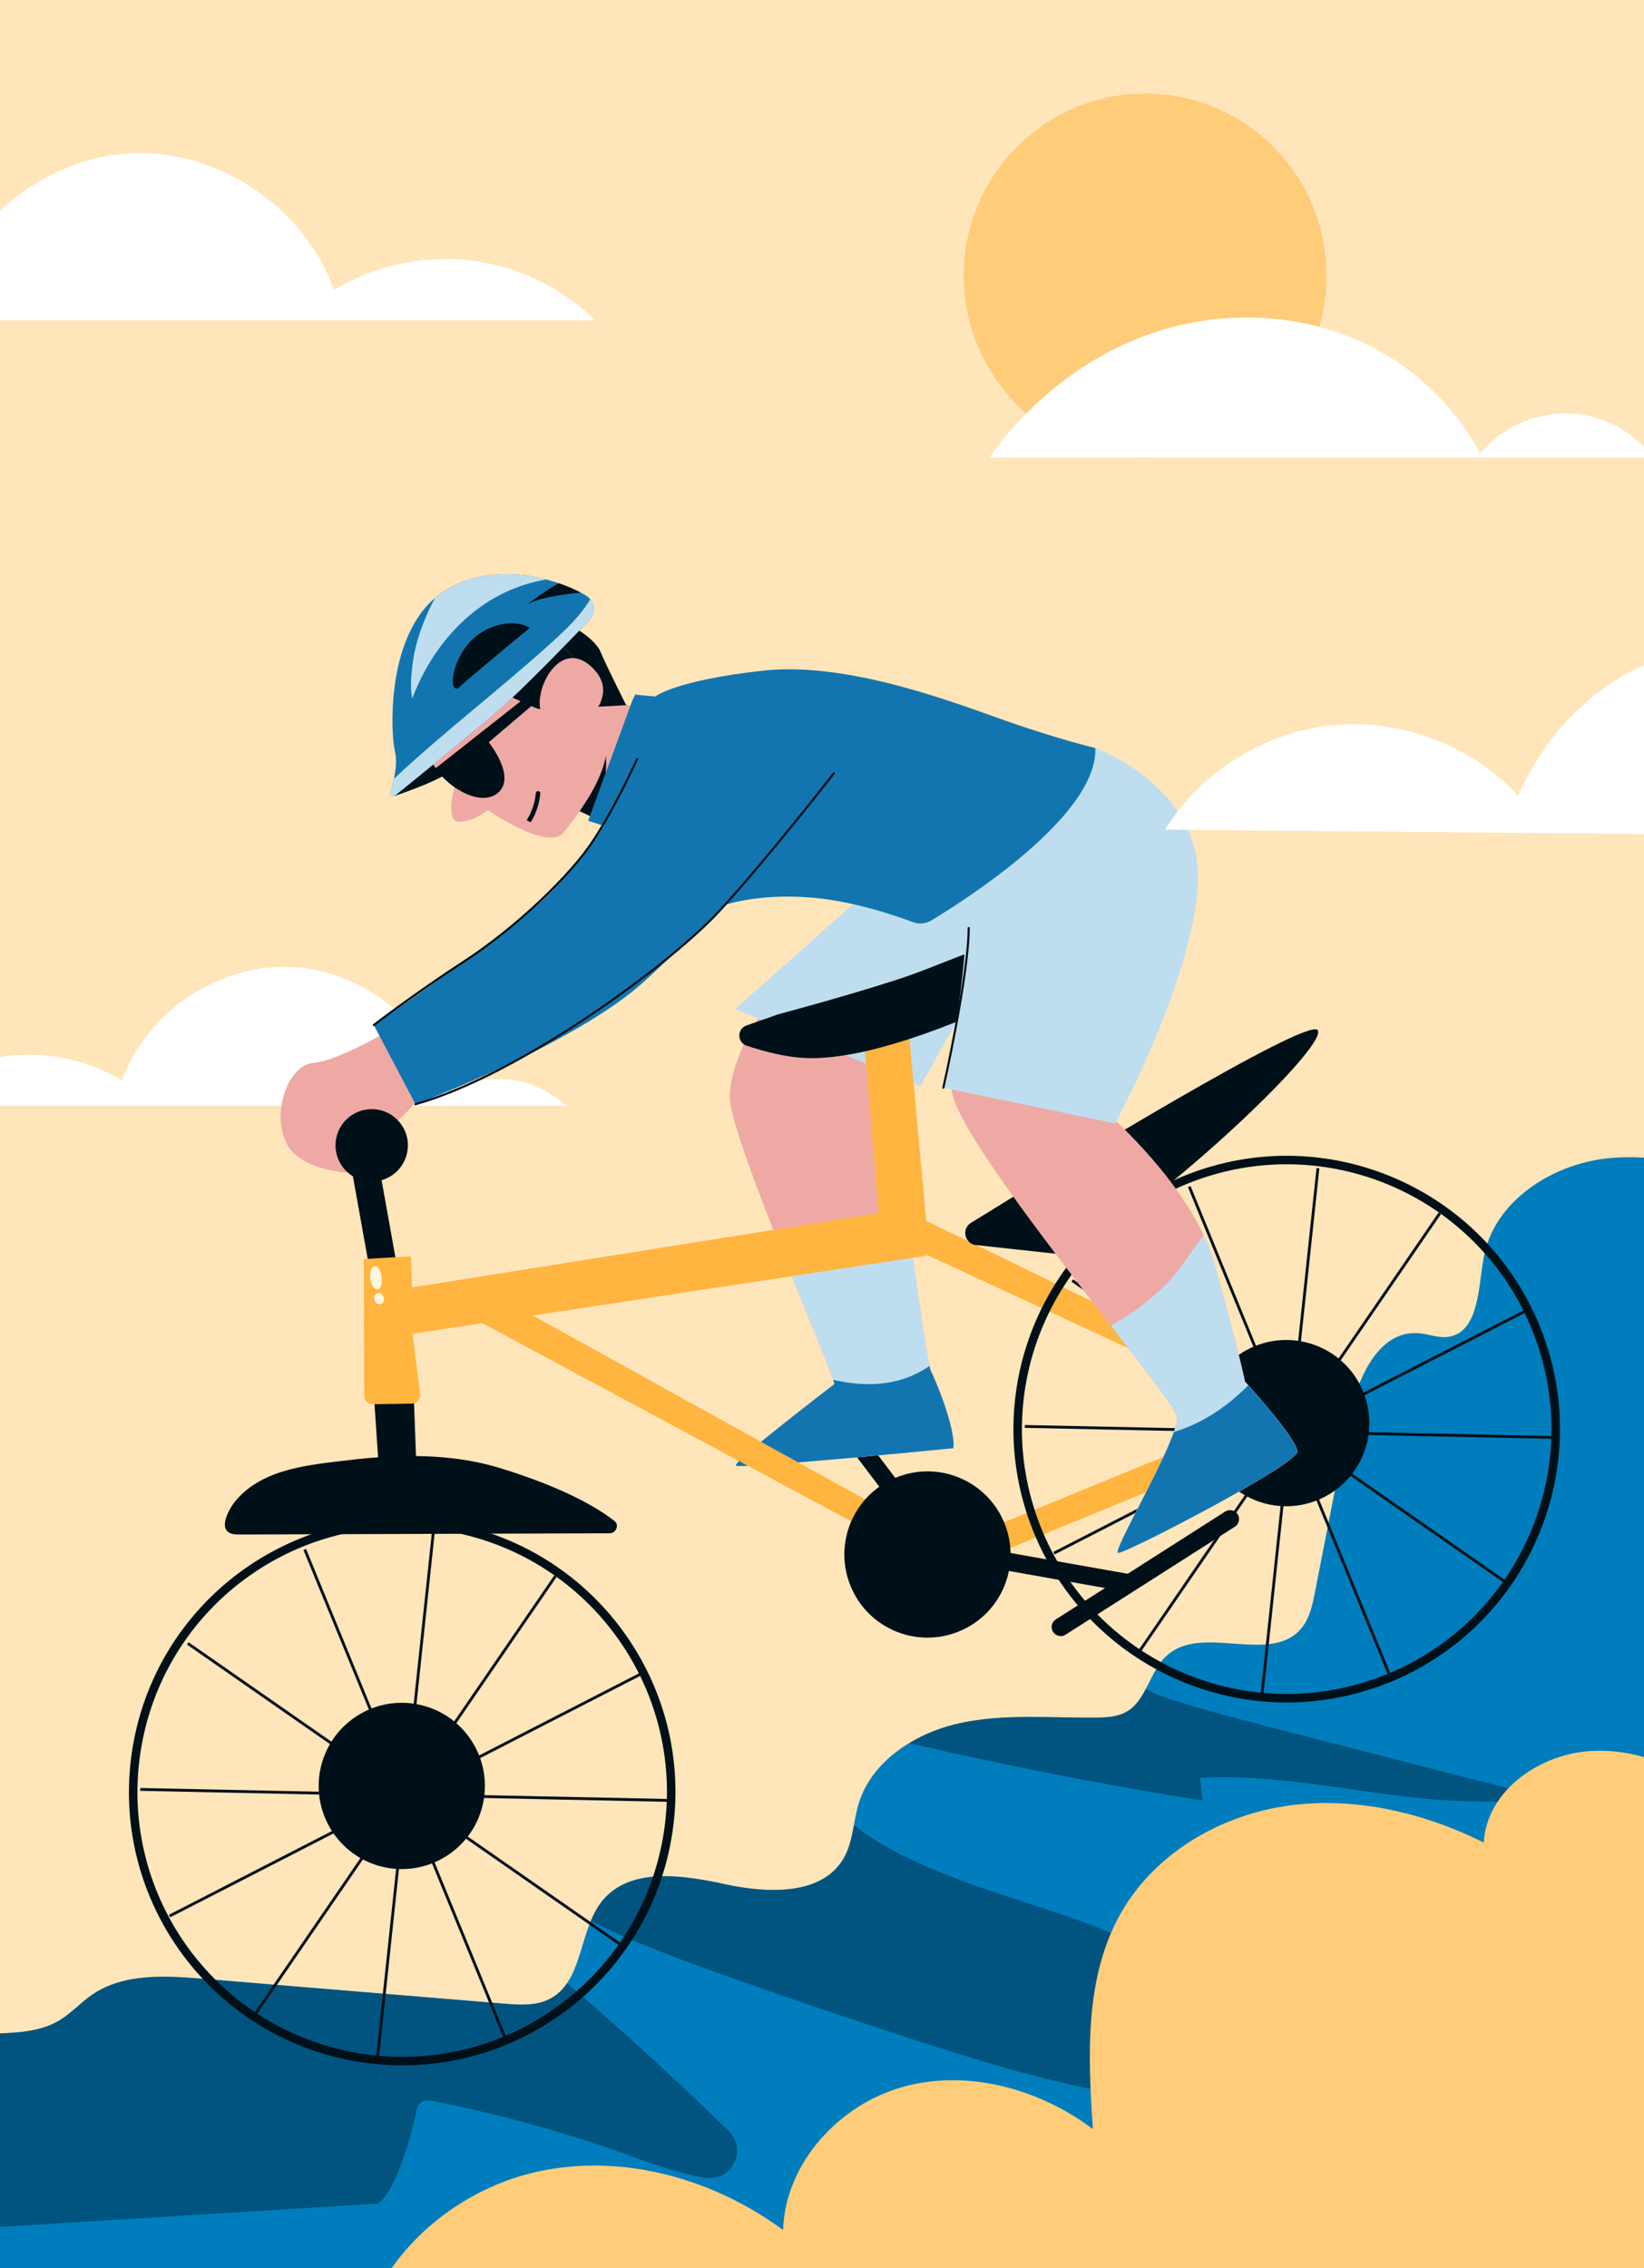 <svg width="580" height="800" viewBox="0 0 580 800" fill="none" xmlns="http://www.w3.org/2000/svg">
<rect x="0" y="0" width="580" height="800" fill="#333333" stroke="none"/>
<g clip-path="url(#clip0_408_6137)">
<rect width="580" height="800" fill="#FFE5BA"/>
<path d="M210 113H-70C-66.02 109.64 -61.667 106.796 -56.885 104.786C-45.087 99.789 -30.397 100.334 -20.489 108.462C-12.815 78.622 15.678 55.444 46.376 54.066C77.073 52.687 107.513 73.193 117.822 102.259C134.201 92.35 154.389 88.99 173.06 93.039C186.92 96.055 199.834 103.12 210 113Z" fill="white"/>
<path d="M-34 390H200C196.674 387.209 193.036 384.848 189.039 383.178C179.18 379.028 166.903 379.481 158.623 386.231C152.209 361.448 128.398 342.199 102.743 341.054C77.089 339.91 51.65 356.94 43.035 381.079C29.346 372.85 12.475 370.059 -3.129 373.422C-14.711 375.927 -25.504 381.795 -34 390Z" fill="white"/>
<path d="M-38.208 717.099L-33 801L581 801L589.281 493.699C594.228 465.218 594.825 436.985 591.565 409.701C583.491 408.267 575.364 407.697 567.186 408.544C547.197 410.642 526.884 423.921 523.413 443.72C521.513 454.66 521.616 470.287 510.612 471.549C507.242 471.936 503.958 470.523 500.608 470.233C485.897 468.973 478.418 487.234 475.613 501.708C471.694 521.657 467.807 541.61 463.92 561.564C463.018 566.2 461.983 571.04 458.869 574.612C447.957 587.095 424.119 572.754 411.769 583.821C408.249 586.934 406.434 591.606 404.186 595.782C402.491 599.017 400.545 602.015 397.391 603.766C394.195 605.575 390.406 605.759 386.739 605.802C370.739 606.002 354.51 604.349 338.834 607.715C332.578 609.057 326.304 611.432 320.762 614.809C312.445 619.809 305.729 626.965 302.933 636.162C302.182 638.623 301.703 641.195 301.261 643.741C300.499 647.754 299.743 651.736 297.736 655.273C290.169 668.629 270.845 667.831 255.834 664.576C240.822 661.321 222.335 658.498 212.571 670.339C210.804 672.493 209.502 674.955 208.398 677.581C205.374 684.925 204.151 693.456 200.06 699.481C198.54 701.711 196.659 703.586 194.127 704.928C189.268 707.549 183.38 707.141 177.885 706.705L71.282 697.904C58.003 696.795 43.536 695.999 32.511 703.54C28.431 706.329 25.116 710.125 20.856 712.656C14.609 716.364 7.062 716.931 -0.205 717.191C-12.818 717.656 -25.506 717.427 -38.208 717.099Z" fill="#007DBC"/>
<path opacity="0.37" d="M208.398 677.58C225.62 686.012 243.777 692.599 261.909 698.954C281.475 705.818 301.143 712.473 320.88 718.913C348.499 727.888 376.441 736.498 405.272 740.178C407.997 740.522 411.396 740.529 412.75 738.141C405.251 731.722 398.085 724.875 391.378 717.622C390.477 716.656 389.535 715.553 389.476 714.215C389.395 711.513 392.787 710.256 395.449 709.844C408.677 707.705 421.934 705.96 435.257 704.582C433.315 704.763 427.038 699.139 425.162 698.003C421.406 695.764 417.534 693.634 413.639 691.63C406.149 687.77 398.451 684.361 390.678 681.197C363.696 670.228 332.213 663.917 307.509 648.227C305.295 646.806 303.259 645.286 301.261 643.741C300.499 647.754 299.743 651.735 297.736 655.273C290.169 668.629 270.845 667.831 255.834 664.576C240.822 661.32 222.335 658.498 212.571 670.339C210.804 672.493 209.502 674.955 208.398 677.58Z" fill="#001018"/>
<path opacity="0.37" d="M320.762 614.808C355.003 622.764 389.515 629.536 424.213 635.045L423.397 627.066C450.522 625.462 477.365 632.198 504.452 634.539C514.534 635.415 524.661 635.652 534.761 635.302C536.944 635.227 537.259 632.108 535.154 631.549L450.367 609.761C437.847 606.518 425.322 603.306 412.985 599.382C409.886 598.39 406.994 597.143 404.186 595.781C402.491 599.017 400.545 602.014 397.391 603.766C394.195 605.575 390.406 605.758 386.739 605.802C370.739 606.002 354.51 604.349 338.834 607.714C332.578 609.056 326.304 611.431 320.762 614.808Z" fill="#001018"/>
<path opacity="0.37" d="M-38.208 717.1L-41.5 788L133.351 777.211L133.462 777.133C136.637 774.511 138.531 770.695 140.099 766.887C142.979 760.003 145.163 752.837 146.692 745.525C146.96 743.984 147.386 742.277 148.672 741.399C149.952 740.553 151.655 740.817 153.158 741.11C176.349 745.753 199.25 752.063 221.536 760.047C230.285 763.186 239.478 766.564 248.632 768.121C258.031 769.754 263.88 758.27 257.069 751.614C238.66 733.616 219.627 716.223 200.06 699.482C198.539 701.711 196.659 703.587 194.127 704.928C189.267 707.549 183.379 707.142 177.885 706.706L71.282 697.904C58.003 696.796 43.536 695.999 32.51 703.541C28.431 706.33 25.116 710.126 20.855 712.656C14.609 716.364 7.062 716.932 -0.205 717.191C-12.818 717.656 -25.506 717.428 -38.208 717.1Z" fill="#001018"/>
<path d="M331.788 551.376C332.637 551.523 333.546 551.325 334.258 550.769C335.671 549.719 335.926 547.69 334.871 546.309L302.586 503.783C301.505 502.364 299.508 502.115 298.127 503.17C296.714 504.22 296.459 506.248 297.514 507.63L329.798 550.156C330.297 550.825 331.034 551.245 331.788 551.376Z" fill="#001018"/>
<path d="M149.916 384.516C149.916 384.516 142.383 394.51 139.765 395.415C137.109 396.347 121.541 395.553 120.961 402.059C120.382 408.565 126.63 413.795 126.63 413.795C126.63 413.795 106.176 414.096 100.948 402.987C95.721 391.878 101.854 375.585 110.525 374.889C119.195 374.193 136.392 363.935 136.392 363.935L149.922 384.485L149.916 384.516Z" fill="#EEA9A5"/>
<path d="M131.068 451.451L122.953 406.258L132.517 404.518L140.809 450.746L131.068 451.451Z" fill="#001018"/>
<path d="M142.402 397.945C145.727 404.158 143.377 411.91 137.164 415.235C130.952 418.561 123.199 416.21 119.874 409.997C116.549 403.785 118.899 396.032 125.112 392.707C131.324 389.382 139.077 391.733 142.402 397.945Z" fill="#001018"/>
<path d="M278.198 447.31C286.43 467.782 294.038 485.879 294.384 488.174C294.384 488.174 258.654 515.453 259.636 516.886C260.623 518.289 336.346 510.78 336.346 510.78C337.193 503.479 329.547 485.602 328.293 483.312C327.677 482.201 324.723 462.29 321.657 441.161C318.335 418.336 314.902 394.099 314.191 390.737C312.845 384.317 321.568 369.705 321.568 369.705L268.747 357.227C268.747 357.227 257.733 373.093 257.446 386.677C257.285 394.13 268.202 422.452 278.198 447.31Z" fill="#EEA9A5"/>
<path d="M259.636 516.887C260.623 518.289 336.346 510.781 336.346 510.781C337.193 503.479 329.547 485.603 328.293 483.312C328.226 483.139 328.088 482.629 327.916 481.757C326.844 476.551 324.303 459.302 321.657 441.161C315.829 441.153 309.813 443.346 304.377 444.442C295.757 446.151 286.987 446.862 278.198 447.311C285.434 465.311 292.18 481.476 293.964 486.676C294.195 487.397 294.334 487.906 294.384 488.174C294.384 488.174 258.654 515.453 259.636 516.887Z" fill="#BEDEEF"/>
<path d="M259.636 516.886C260.623 518.288 336.347 510.779 336.347 510.779C337.194 503.478 329.547 485.601 328.293 483.311C328.226 483.138 328.088 482.628 327.916 481.756C327.215 482.249 326.514 482.743 325.866 483.116C322.042 485.367 317.888 486.912 313.456 487.632C307.017 488.716 300.38 488.146 293.965 486.675C294.196 487.395 294.334 487.905 294.384 488.173C294.384 488.173 258.654 515.452 259.636 516.886Z" fill="#1375AF"/>
<path d="M320.635 301.438L259.367 355.857L324.608 383.154L369.188 304.367L320.635 301.438Z" fill="#BEDEEF"/>
<path d="M131.969 493.06L134.523 530.746L147.365 529.9L145.908 490.559L131.969 493.06Z" fill="#001018"/>
<path d="M327.34 436.967L320.744 365.126L304.946 368.082L310.922 438.455L327.34 436.967Z" fill="#FFB53F"/>
<path d="M274.04 357.888C274.04 357.888 296.032 352.09 315.751 345.768C328.163 341.803 339.399 336.403 347.672 334.084C355.334 331.917 361.95 340.255 357.785 347.078C355.562 350.74 351.266 354.592 343.365 357.948C320.364 367.684 299.341 373.682 284.757 373.189C277.283 372.96 269.335 370.802 263.369 368.794C260.004 367.659 259.995 362.865 263.339 361.697L274.066 357.925L274.04 357.888Z" fill="#001018"/>
<path d="M128.507 492.297L128.333 444.078L144.952 443.111L145.344 454.093L318.368 426.535L458.991 494.712C462.813 496.574 462.434 502.111 458.412 503.453L327.394 442.805L145.584 470.424L148.208 491.671C148.416 493.455 147.042 495.03 145.253 495.076L131.55 495.286C129.86 495.317 128.48 493.943 128.475 492.291L128.507 492.297Z" fill="#FFB53F"/>
<path d="M457.744 494.431L326.111 548.448L329.614 556.99L457.234 504.641C461.663 502.82 461.952 496.684 457.776 494.437L457.744 494.431Z" fill="#FFB53F"/>
<path d="M162.255 462.439L333.91 554.628L339.318 547.73L172.981 455.688L164.275 461.624" fill="#FFB53F"/>
<path d="M354.335 537.157C360.475 552.149 353.324 569.269 338.332 575.408C323.34 581.548 306.221 574.397 300.081 559.405C293.941 544.413 301.092 527.293 316.084 521.154C331.076 515.014 348.196 522.165 354.335 537.157Z" fill="#001018"/>
<path d="M365.695 538.929C346.44 490.188 370.343 435.067 419.084 415.812C467.825 396.557 522.947 420.46 542.202 469.201C561.457 517.943 537.554 573.064 488.812 592.319C440.071 611.574 384.95 587.671 365.695 538.929Z" stroke="#001018" stroke-width="3" stroke-miterlimit="10"/>
<path d="M480.913 490.814C487.053 505.805 479.901 522.925 464.909 529.065C449.918 535.205 432.798 528.054 426.658 513.062C420.518 498.07 427.67 480.95 442.661 474.81C457.653 468.671 474.773 475.822 480.913 490.814Z" fill="#001018"/>
<path d="M419.567 418.529L490.574 591.62" stroke="#001018" stroke-miterlimit="10"/>
<path d="M464.965 412.037L445.182 598.082" stroke="#001018" stroke-miterlimit="10"/>
<path d="M507.964 427.926L402.146 582.219" stroke="#001018" stroke-miterlimit="10"/>
<path d="M538.29 462.339L371.852 547.811" stroke="#001018" stroke-miterlimit="10"/>
<path d="M548.601 507.006L361.545 503.111" stroke="#001018" stroke-miterlimit="10"/>
<path d="M531.852 558.503L378.289 451.646" stroke="#001018" stroke-miterlimit="10"/>
<path d="M375.692 442.548L344.352 439.145C340.316 438.703 339.098 433.407 342.575 431.29C373.376 412.255 461.433 358.539 464.872 363.346C469.039 369.187 402.901 430.952 375.723 442.553L375.692 442.548Z" fill="#001018"/>
<path d="M125.654 725.553C74.02 716.585 39.434 667.457 48.402 615.823C57.371 564.19 106.499 529.603 158.132 538.572C209.766 547.541 244.352 596.668 235.384 648.302C226.415 699.935 177.287 734.522 125.654 725.553Z" stroke="#001018" stroke-width="3" stroke-miterlimit="10"/>
<path d="M118.075 647.212C108.519 634.138 111.37 615.793 124.443 606.236C137.517 596.679 155.863 599.53 165.419 612.604C174.976 625.678 172.125 644.024 159.051 653.58C145.978 663.137 127.632 660.286 118.075 647.212Z" fill="#001018"/>
<path d="M107.526 546.525L178.533 719.615" stroke="#001018" stroke-miterlimit="10"/>
<path d="M152.919 540.064L133.136 726.109" stroke="#001018" stroke-miterlimit="10"/>
<path d="M195.955 555.926L90.136 710.22" stroke="#001018" stroke-miterlimit="10"/>
<path d="M226.249 590.334L59.811 675.806" stroke="#001018" stroke-miterlimit="10"/>
<path d="M236.554 635.034L49.498 631.138" stroke="#001018" stroke-miterlimit="10"/>
<path d="M219.842 686.504L66.249 579.641" stroke="#001018" stroke-miterlimit="10"/>
<path d="M80.672 533.148C81.469 531.538 82.502 530.066 83.317 529.106C93.019 517.805 109.415 516.637 123.306 514.97C140.804 512.86 159.28 512.572 176.288 517.761C199.074 524.73 211 531.951 216.735 536.412C218.592 537.836 217.397 540.802 214.968 540.801C214.968 540.801 84.126 541.229 83.963 541.233C78.098 541.251 78.794 536.87 80.672 533.148Z" fill="#001018"/>
<path d="M130.572 449.649C130.559 450.844 130.739 452.042 131.256 453.168C131.442 453.589 131.696 453.989 131.999 454.301C132.332 454.618 132.75 454.82 133.144 454.791C133.863 454.754 134.308 454.054 134.534 453.316C134.878 452.08 134.735 450.663 134.451 449.318C134.217 448.241 133.458 446.458 132.209 446.565C130.923 446.698 130.586 448.453 130.572 449.649Z" fill="#FFF6DF"/>
<path d="M132.323 458.956C132.639 459.561 133.25 459.959 133.853 460.031C134.461 460.072 135.035 459.751 135.264 459.175C135.376 458.903 135.431 458.589 135.423 458.264C135.414 457.938 135.375 457.607 135.267 457.297C135.045 456.708 134.482 456.222 133.922 456.092C132.413 455.83 131.458 457.413 132.297 458.919L132.323 458.956Z" fill="#FFF6DF"/>
<path d="M335.748 383.34C334.727 393.882 368.073 436.819 391.883 467.542C404.716 484.085 414.756 497.131 415.189 499.668C416.394 506.905 392.02 547.297 394.44 547.717C396.861 548.138 457.726 516.545 457.673 512.002C457.657 507.433 439.23 487.295 439.23 487.295C439.23 487.295 436.044 472.266 428.323 445.309C427.396 442.071 426.143 438.842 424.654 435.669C413.818 412.478 390.392 392.411 390.392 392.411L397.704 371.756L342.452 351.829C342.452 351.829 337.344 367.069 335.748 383.34Z" fill="#EEA9A5"/>
<path d="M340.11 338.469C339.517 344.681 338.219 356.438 337.161 360.852L336.326 365.662L332.814 383.641L393.451 396.246C393.451 396.246 420.869 345.599 422.628 311.609C424.392 277.588 386.398 263.831 386.398 263.831L325.51 297.978L338.566 299.631C338.566 299.631 340.782 331.429 340.11 338.469Z" fill="#BEDEEF"/>
<path d="M332.814 383.641C332.814 383.641 341.727 344.255 341.754 327.323" stroke="#001018" stroke-width="0.75" stroke-linecap="round" stroke-linejoin="round"/>
<path d="M138.707 280.881C138.707 280.881 153.91 275.944 158.999 272.002L153.003 263.642L138.707 280.881Z" fill="#001018"/>
<path d="M199.033 283.523L200.706 284.332L201.067 284.491L209.867 288.643L210.437 288.904L213.402 290.293C213.402 290.293 221.633 279.449 225.239 269.875C228.813 260.294 227.938 250.233 227.938 250.233L209.846 245.698L199.033 283.523Z" fill="#EEA9A5"/>
<path d="M200.706 284.332L201.067 284.492L209.867 288.644C212.107 283.204 213.443 277.38 213.782 271.512C213.9 268.78 213.894 265.832 213.125 263.173C212.905 262.39 212.547 261.097 211.498 260.979C210.288 260.866 210.444 261.833 210.237 262.833C209.148 268.732 206.279 274.063 203.426 279.299C202.523 280.956 201.583 282.639 200.706 284.332Z" fill="#001018"/>
<path d="M220.915 248.722C220.915 248.722 213.835 234.668 211.801 229.781C209.768 224.894 197.814 216.34 183.912 215.836C166.92 215.217 159.414 226.737 155.999 230.548C152.585 234.359 160.744 227.098 160.744 227.098L179.2 238.302L199.111 249.889L220.946 248.727L220.915 248.722Z" fill="#001018"/>
<path d="M147.815 246.711C147.111 250.767 147.23 254.738 148.034 258.505C149.645 266.007 153.964 272.651 160.112 277.151C160.196 277.231 160.342 277.321 160.426 277.4C158.806 282.624 158.811 288.001 160.391 289.344C161.862 290.571 167.125 289.542 172.092 285.742C173.957 286.94 175.884 288.149 177.822 289.295C178.298 289.54 178.768 289.816 179.213 290.055C187.448 294.659 195.742 297.622 199.028 293.432C206.14 284.369 221.876 263.689 209.654 251.462C209.618 249.059 209.288 246.67 208.711 244.4C205.794 232.85 196.343 223.501 183.831 221.328C166.887 218.385 150.758 229.767 147.815 246.711Z" fill="#EEA9A5"/>
<path d="M147.815 246.711C147.11 250.766 147.23 254.738 148.033 258.505C165.978 257.736 171.554 240.925 171.554 240.925C171.554 240.925 175.949 244.15 188.282 249.401C195.641 252.525 203.533 248.293 208.711 244.4C205.794 232.85 196.343 223.501 183.831 221.328C166.887 218.384 150.758 229.767 147.815 246.711Z" fill="#001018"/>
<path d="M193.096 244.246L172.429 261.803C172.429 261.803 181.787 273.371 176.182 279.166C170.577 284.96 158.766 278.569 153.635 271.007L193.896 239.268L193.039 244.204L193.096 244.246Z" fill="#001018"/>
<path d="M185.823 289.296C186.298 289.54 186.768 289.816 187.213 290.055C189.138 286.989 190.295 283.499 190.603 279.86C190.674 279.452 190.351 279.072 189.874 279.021C189.46 278.982 189.049 279.299 189.035 279.75C188.739 283.131 187.615 286.433 185.823 289.296Z" fill="#001018"/>
<path d="M203.413 257.372C203.413 257.372 220.265 246.115 208.773 235.278C197.275 224.472 187.73 244.188 191.073 251.602L203.413 257.372Z" fill="#EEA9A5"/>
<path d="M139.395 265.36C140.043 267.966 139.657 271.493 138.974 274.678C138.617 276.365 138.181 277.941 137.784 279.296C137.472 280.343 138.689 281.17 139.554 280.478C147.244 274.236 167.679 257.643 176.613 249.835C184.745 242.731 200.176 226.79 207.921 218.744C209.939 216.633 209.898 213.517 208.229 211.381C207.782 210.785 207.187 210.293 206.482 209.879C205.948 209.592 205.415 209.306 204.851 209.013C202.389 207.711 199.795 206.613 197.131 205.729C195.697 205.221 194.252 204.776 192.797 204.393C178.863 200.71 163.772 202.202 153.558 210.855C152.798 211.501 152.064 212.183 151.356 212.902C136.369 228.337 137.816 259.159 139.395 265.36Z" fill="#1375AF"/>
<path d="M137.783 279.297C137.472 280.344 138.689 281.17 139.554 280.479C147.244 274.237 167.679 257.643 176.613 249.836C184.745 242.731 200.176 226.79 207.921 218.744C209.939 216.633 209.898 213.517 208.228 211.381C204.88 217.05 200.027 221.68 195.14 226.142C176.803 242.776 157.029 257.801 138.974 274.678C138.616 276.365 138.181 277.941 137.783 279.297Z" fill="#BEDEEF"/>
<path d="M145.097 238.499C144.954 240.255 144.87 244.095 145.453 246.333C150.303 233.509 158.561 221.763 169.778 213.867C176.609 209.03 184.568 205.717 192.797 204.393C178.864 200.71 163.773 202.202 153.558 210.855C152.316 212.971 151.246 215.214 150.303 217.479C147.146 225.027 145.772 230.326 145.097 238.499Z" fill="#BEDEEF"/>
<path d="M186.92 221.443C186.92 221.443 165.229 239.308 162.229 242.22C159.23 245.131 158.195 237.665 163.492 229.356C168.789 221.046 180.154 217.515 186.92 221.443Z" fill="#001018"/>
<path d="M185.854 213.226C190.426 210.587 200.636 209.414 204.851 209.013C202.389 207.711 199.795 206.612 197.131 205.729C193.283 207.748 186.819 212.519 185.854 213.226Z" fill="#001018"/>
<path d="M414.087 505.081C409.548 518.347 392.397 547.364 394.44 547.718C396.829 548.133 457.725 516.546 457.673 512.003C457.662 508.148 444.467 493.129 440.396 488.6C439.668 487.761 439.23 487.297 439.23 487.297C439.23 487.297 436.044 472.267 428.323 445.31C427.396 442.073 426.143 438.843 424.654 435.67C420.023 441.634 416.387 448.03 410.91 453.458C405.311 459.028 398.874 463.836 391.882 467.544C404.715 484.087 414.755 497.133 415.189 499.669C415.386 500.772 414.959 502.674 414.119 505.086L414.087 505.081Z" fill="#BEDEEF"/>
<path d="M394.44 547.719C396.829 548.134 457.725 516.547 457.672 512.004C457.662 508.148 444.467 493.129 440.396 488.601C432.896 496.171 424.169 502.039 414.119 505.086C409.58 518.353 392.428 547.369 394.471 547.724L394.44 547.719Z" fill="#1375AF"/>
<path d="M223.199 246.754L207.516 289.498L213.001 291.292C213.001 291.292 205.238 304.29 192.339 316.655C179.44 329.02 131.881 361.563 131.881 361.563L146.593 389.476C146.593 389.476 203.875 367.883 227.773 345.706C247.77 327.158 256.382 318.971 256.382 318.971C256.382 318.971 268.958 314.808 287.923 316.742C302.024 318.155 315.808 322.881 322.008 325.221C324.195 326.054 326.631 325.829 328.659 324.595C341.469 316.845 387.311 287.469 386.429 263.837C386.429 263.837 373.713 260.786 356.303 254.75C338.897 248.683 299.987 233.116 269.078 236.555C238.169 239.995 231.127 245.67 231.127 245.67L224.087 244.997L223.225 246.791L223.199 246.754Z" fill="#1375AF"/>
<path d="M294.172 272.749C294.172 272.749 271.268 302.256 253.928 321.168C236.588 340.08 183.504 379.08 146.562 389.471" stroke="#001018" stroke-width="0.75" stroke-linecap="round" stroke-linejoin="round"/>
<path d="M224.771 267.721C224.771 267.721 217.568 283.828 209.32 296.45C201.072 309.072 181.622 327.456 163.912 338.985C146.203 350.515 131.886 361.532 131.886 361.532" stroke="#001018" stroke-width="0.75" stroke-linecap="round" stroke-linejoin="round"/>
<path d="M326.478 542.423L397.857 555.08L432.239 533.137C433.73 532.198 435.694 532.636 436.639 534.095C437.578 535.586 437.14 537.55 435.649 538.49L375.925 576.563C375.088 577.097 374.132 577.19 373.243 576.906C372.567 576.692 371.936 576.226 371.5 575.567C370.56 574.076 370.999 572.112 372.49 571.173L389.86 560.103L325.329 548.667C325.329 548.667 325.046 548.618 324.92 548.596C323.412 548.14 322.453 546.581 322.726 545.009C323.026 543.28 324.686 542.111 326.415 542.412L326.478 542.423Z" fill="#001018"/>
<path d="M133 808.43L585.98 808.43L585.979 621.807C578.13 618.649 569.675 617.085 561.188 617.596C543.735 618.585 524.655 631.06 523.442 649.853C501.969 639.165 477.497 633.485 453.758 636.963C430.051 640.441 407.27 653.905 395.433 674.772C382.606 697.362 383.787 724.994 385.574 750.934C366.717 736.767 341.638 729.78 318.857 735.97C296.075 742.159 277.027 762.931 276.261 786.51C251.693 768.419 219.691 759.421 189.858 765.898C165.992 771.099 144.231 787.02 133 808.43Z" fill="#FFCC7A"/>
<ellipse cx="404" cy="97.24" rx="64" ry="64.24" fill="#FFCC7A"/>
<path d="M411 292.628L703.127 295.29C702.224 288.505 701.029 281.807 699.631 275.198C687.714 273.121 674.864 278.122 667.434 287.686C660.267 267.564 645.698 250.221 627.109 239.751C615.949 233.463 602.983 229.632 590.367 231.679C581.83 233.054 573.905 237.061 566.854 242.003C553.13 251.625 542.204 265.225 535.648 280.667C519.244 262.944 494.39 253.468 470.41 255.778C446.401 258.059 423.82 272.098 411.029 292.599L411 292.628Z" fill="white"/>
<path d="M349 161.414H583.348C577.055 153.195 567.498 147.434 557.213 146.118C544.247 144.451 530.581 149.832 522.219 159.922C514.906 146.323 504.038 134.683 491.043 126.406C466.393 110.73 434.488 108.039 406.837 117.398C383.527 125.265 363.335 141.292 349.029 161.414H349Z" fill="white"/>
</g>
<defs>
<clipPath id="clip0_408_6137">
<rect width="580" height="800" fill="white"/>
</clipPath>
</defs>
</svg>
